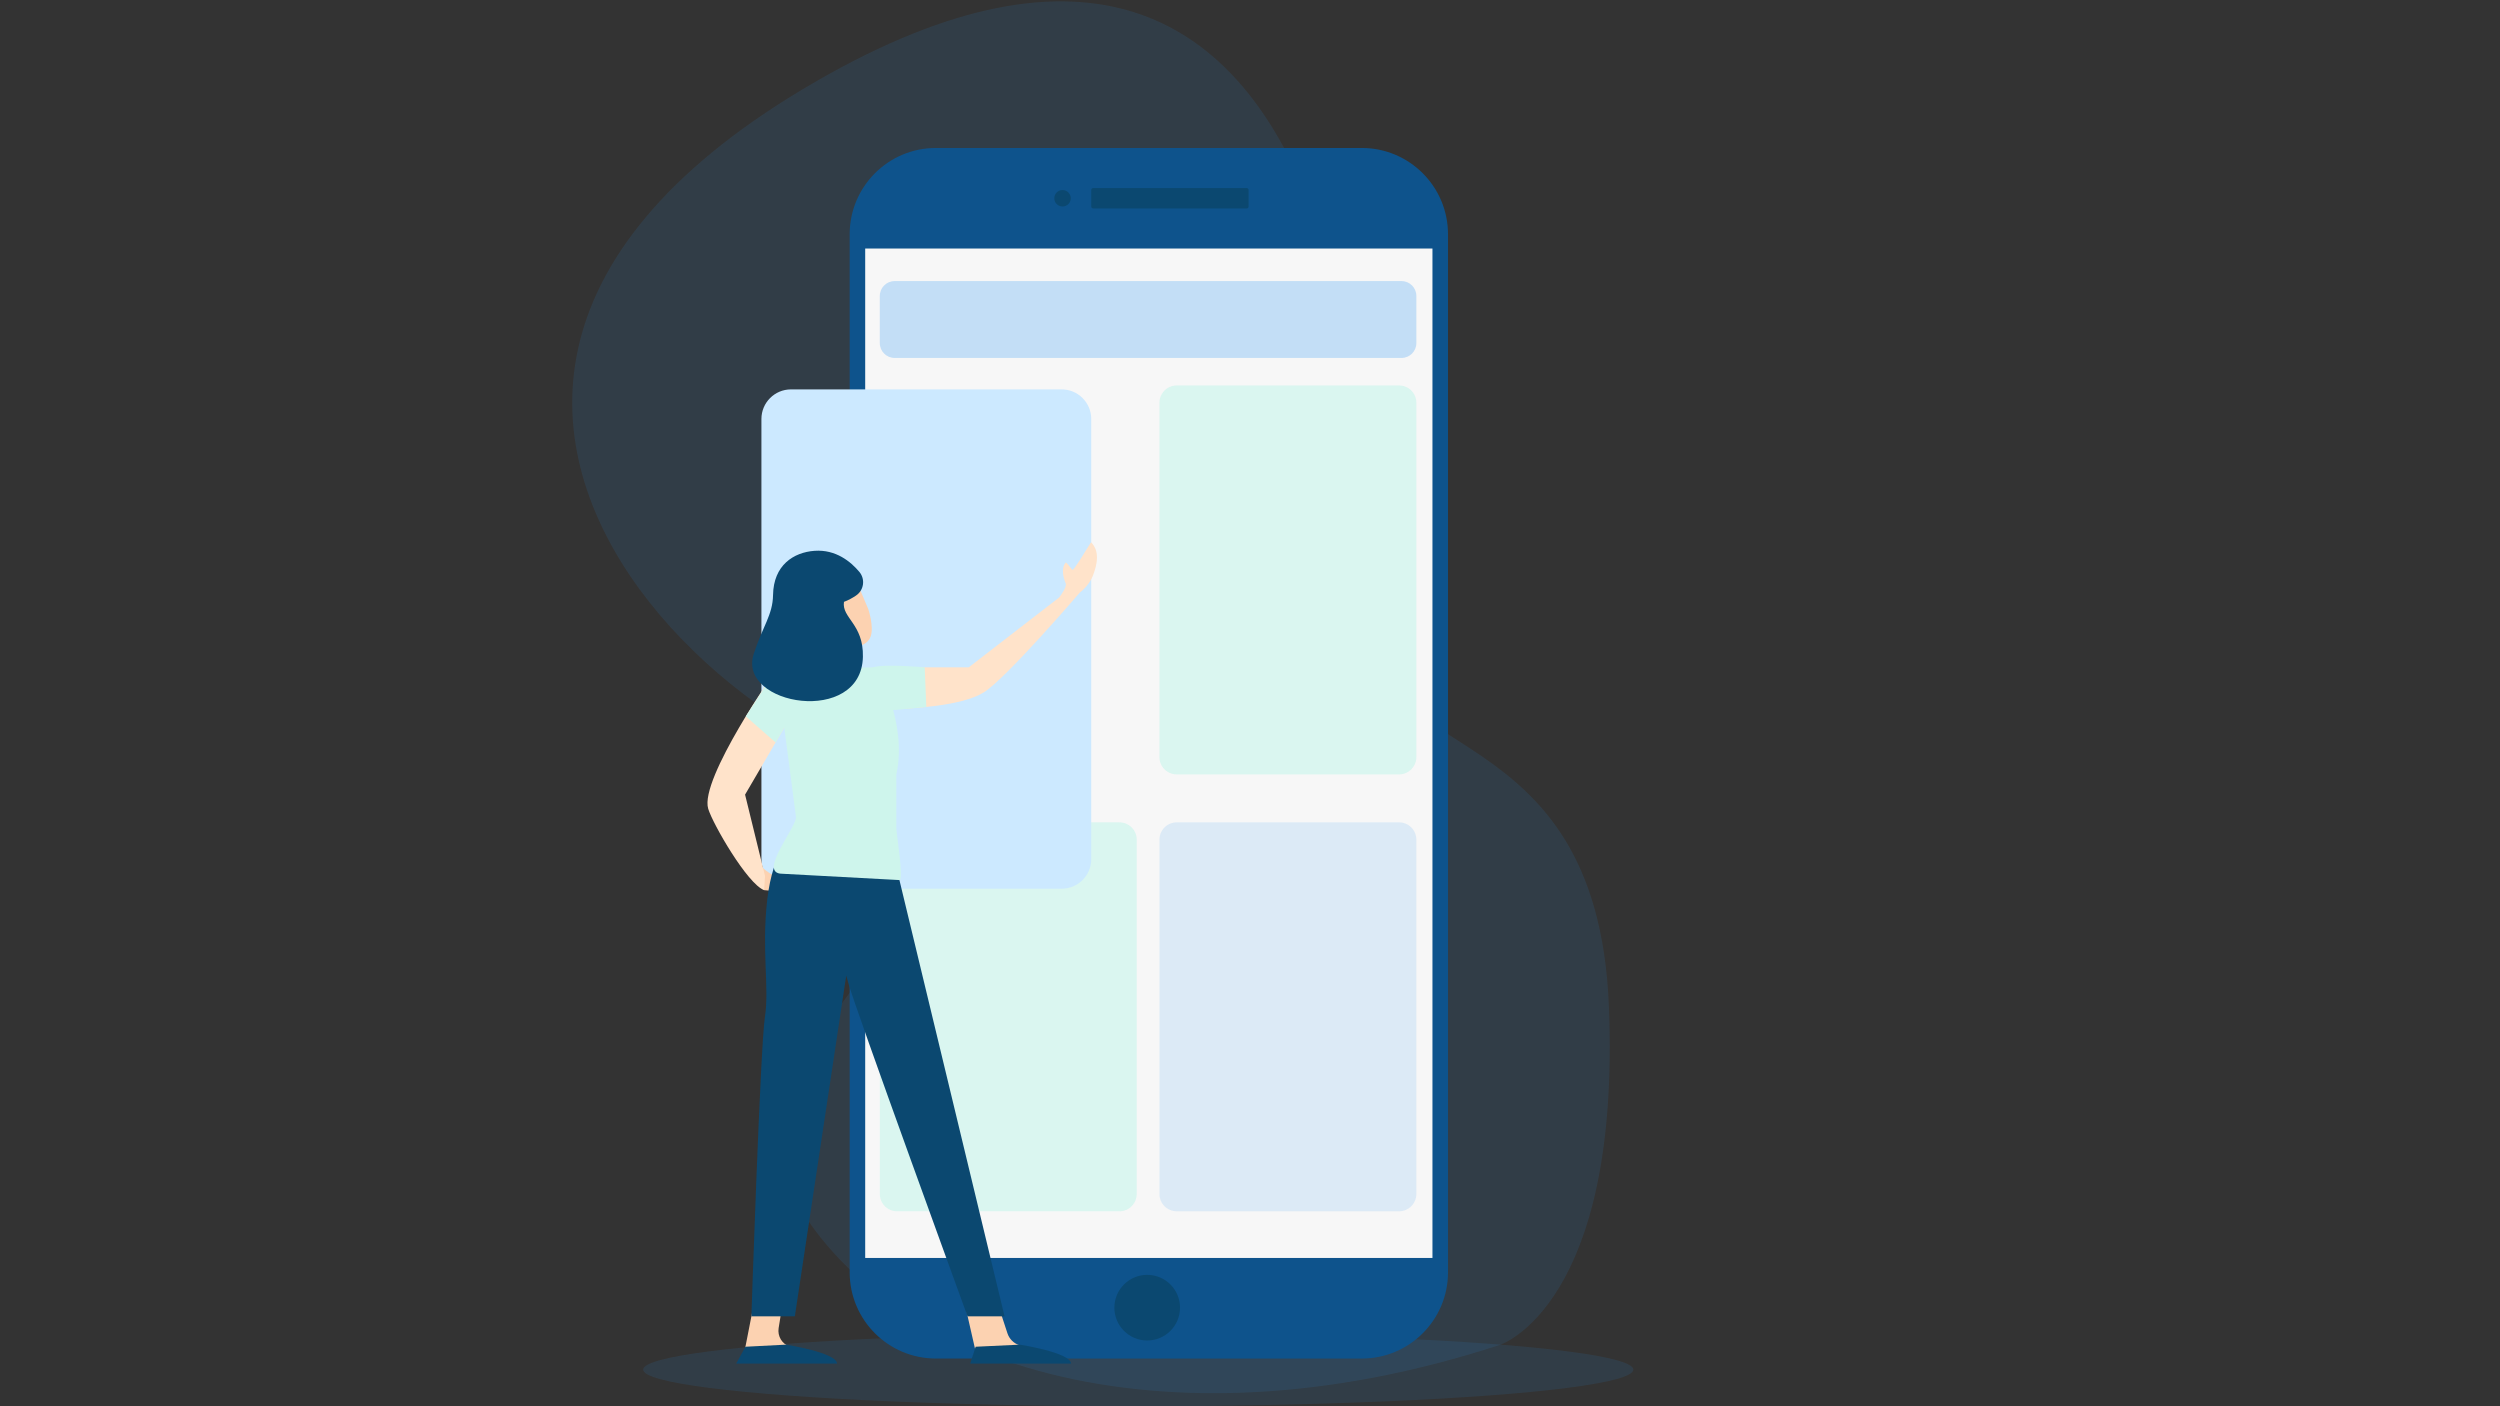 <svg xmlns="http://www.w3.org/2000/svg" xmlns:xlink="http://www.w3.org/1999/xlink" version="1.1" x="0px" y="0px" viewBox="0 0 1920 1080" enable-background="new 0 0 1920 1080" xml:space="preserve">
<rect x="0" y="0" width="1920" height="1080" fill="#333333" stroke="none"/>
<g xmlns="http://www.w3.org/2000/svg" id="Background">
	<path opacity="0.11" fill="#2A94F4" d="M1152.35,1032.689c0,0,92.651-30.449,83.263-260.3   c-9.388-229.852-190.107-182.521-185.413-297.719s-5.75-662.049-433.549-406.226s36.967,591.052,167.195,530.226   S540.591,786.625,607.636,915.71S888.368,1119.158,1152.35,1032.689z"/>
	<ellipse opacity="0.11" fill="#2A94F4" cx="874.176" cy="1051.868" rx="380.214" ry="28.132"/>
	<g id="Backgriund">
		<path fill="#0E538C" d="M1112.066,966.167L1112.066,966.167V179.883c-0.006-36.582-29.661-66.236-66.243-66.243H718.792    c-36.582,0.006-66.236,29.661-66.243,66.243v797.235c-0.006,36.578,29.641,66.236,66.22,66.243c0.008,0,0.015,0,0.023,0h327.031    c36.582,0,66.242-29.649,66.254-66.231L1112.066,966.167z"/>
		<path fill="#0B4870" d="M822.344,152.26c0.006,3.49-2.818,6.325-6.308,6.331c-3.49,0.006-6.325-2.818-6.331-6.308    c-0.006-3.49,2.818-6.325,6.308-6.331c0.008,0,0.015,0,0.023,0C819.52,145.951,822.344,148.776,822.344,152.26z"/>
		<path fill="#0B4870" d="M839.546,144.435H957.45c0.812,0,1.471,0.658,1.471,1.471v12.708c0,0.812-0.659,1.471-1.471,1.471H839.546    c-0.812,0-1.471-0.658-1.471-1.471v-12.708C838.075,145.093,838.733,144.435,839.546,144.435z"/>
		<circle fill="#0B4870" cx="881.049" cy="1004.292" r="25.21"/>
		<rect x="664.476" y="190.868" fill="#F7F7F7" width="435.651" height="775.242"/>
	</g>
	<path opacity="0.71" fill="#cef5ec" d="M1074.459,594.744H903.764c-7.351,0-13.31-5.959-13.31-13.31V309.34   c0-7.351,5.959-13.31,13.31-13.31h170.695c7.351,0,13.31,5.959,13.31,13.31v272.094   C1087.769,588.785,1081.81,594.744,1074.459,594.744z"/>
	<path opacity="0.25" fill="#2A94F4" d="M1076.337,274.911H687.124c-6.314,0-11.432-5.118-11.432-11.432v-36.181   c0-6.314,5.118-11.432,11.432-11.432h389.213c6.314,0,11.432,5.118,11.432,11.432v36.181   C1087.769,269.792,1082.651,274.911,1076.337,274.911z"/>
	<path opacity="0.71" fill="#cef5ec" d="M859.696,930.274H689.001c-7.351,0-13.31-5.959-13.31-13.31V644.871   c0-7.351,5.959-13.31,13.31-13.31h170.695c7.351,0,13.31,5.959,13.31,13.31v272.094   C873.006,924.315,867.047,930.274,859.696,930.274z"/>
	<path opacity="0.13" fill="#2A94F4" d="M1074.459,930.274H903.764c-7.351,0-13.31-5.959-13.31-13.31V644.871   c0-7.351,5.959-13.31,13.31-13.31h170.695c7.351,0,13.31,5.959,13.31,13.31v272.094   C1087.769,924.315,1081.81,930.274,1074.459,930.274z"/>
	<path fill="#CCE9FF" d="M815.35,682.524H607.498c-12.551,0-22.725-10.174-22.725-22.725V321.776   c0-12.551,10.174-22.725,22.725-22.725H815.35c12.551,0,22.725,10.174,22.725,22.725v338.023   C838.075,672.35,827.901,682.524,815.35,682.524z"/>
</g>
<g xmlns="http://www.w3.org/2000/svg" id="Character">
	<g>
		<path fill="#FCD2B1" d="M600.522,1004.317l-2.531,15.661c-1.009,6.249,2.669,12.306,8.679,14.29l26.908,8.885h-62.813    l7.602-38.837H600.522z"/>
		<path fill="#0B4870" d="M572.499,1034.291l31.051-1.601c0,0,39.068,6.076,39.311,14.552H565.4L572.499,1034.291z"/>
		<g>
			<path fill="#FCD2B1" d="M767.273,1004.317l6.441,19.662c1.41,4.305,4.781,7.684,9.082,9.104l30.5,10.072h-62.813l-8.854-38.837     H767.273z"/>
			<path fill="#0B4870" d="M749.278,1034.291l33.988-1.601c0,0,39.068,6.076,39.311,14.552h-77.461L749.278,1034.291z"/>
		</g>
		<path fill="#FCD2B1" d="M611.076,671.592c-11.377-0.613-10.51,6.973-24.989-4.713c-14.479-11.686,0.771,16.761,0.771,16.761    s25.131,3.367,26.944-7.748C615.615,664.777,620.405,672.095,611.076,671.592z"/>
		<path fill="#0B4870" d="M608.987,641.797c0,0-15.292,10.175-19.748,49.2c-4.456,39.023,1.738,67.262-1.783,90.045l-0.002,0.01    c-3.524,22.784-10.386,229.898-10.386,229.898h33.374l55.628-368.883L608.987,641.797z"/>
		<path fill="none" stroke="#FFFFFF" stroke-width="0.522" stroke-miterlimit="10" d="M599.45,1010.95"/>
		<path fill="none" stroke="#FFFFFF" stroke-width="0.522" stroke-miterlimit="10" d="M643.588,711.012"/>
		<path fill="#0B4870" d="M681.543,637.636h-58.997c0,0-7.291,44.006,5.539,69.666c12.829,25.658,19.694,32.567,23.375,47.476    l0.001,0.005c3.681,14.912,91.598,256.167,91.598,256.167h28.449L681.543,637.636z"/>
		<path fill="#FFE3CA" d="M596.41,513.699c0,0-59.34,84.546-52.524,107.4c3.462,11.607,30.07,57.76,42.973,62.541l0.667-10.888    l-1.123-4.585l-14.184-57.894l35.417-60.542L596.41,513.699z"/>
		<path fill="#cef5ec" d="M672.852,512.495l-76.443,1.205l14.856,113.409v0.001c1.418,7.376-30.121,43.927-10.515,43.927    l90.106,4.856c3.335,0-2.472-36.528-2.472-39.862v-41.3C697.369,554.859,672.852,512.495,672.852,512.495z"/>
		<polygon fill="#cef5ec" points="572.755,550.152 595.65,570.22 608.672,547.818 596.41,513.699   "/>
		<path fill="#FCD2B1" d="M659.358,450.096l7.484,17.709c0,0,4.439,13.155,1.871,20.849c-2.962,8.875-16.305,8.821-16.305,8.821    l4.01,21.651h-33.872v-68.428L659.358,450.096z"/>
		<path fill="#0B4870" d="M657.422,457.383c6.088-4.11,7.277-12.555,2.554-18.181c-6.636-7.904-18.088-17.338-34.401-16.176    c-16.065,1.145-31.537,11.007-31.878,33.992c-0.228,15.383-8.13,24.233-14.876,45.303c-12.689,39.631,82.756,55.277,83.891,2.089    c0.539-25.245-16.375-29.728-14.554-42.182C651.588,460.964,654.731,459.199,657.422,457.383z"/>
		<path fill="#FFE3CA" d="M839.797,440.936c5.922-16.188,0.409-21.842-1.722-24.403c-0.434-0.522-13.383,22.509-14.627,21.06    c-2.507-2.922-4.421-6.305-5.16-5.364c-3.363,4.277-1.791,11.246,0.147,15.696c1.101,2.529-3.308,8.808-5.031,10.961    l-69.38,53.609h-70.191c-14.461,2.858-7.332,32.98,9.983,32.291c15.19-0.604,54.595-2.272,71.836-13.097    c17.241-10.826,73.55-76.51,73.55-76.51C836.801,449.405,839.315,442.251,839.797,440.936z"/>
		<path fill="#cef5ec" d="M710.179,512.495l1.244,30.462l-39.09,3.688c0,0-18.743-27.775-1.467-34.15    C678.495,509.68,710.179,512.495,710.179,512.495z"/>
	</g>
</g>
</svg>